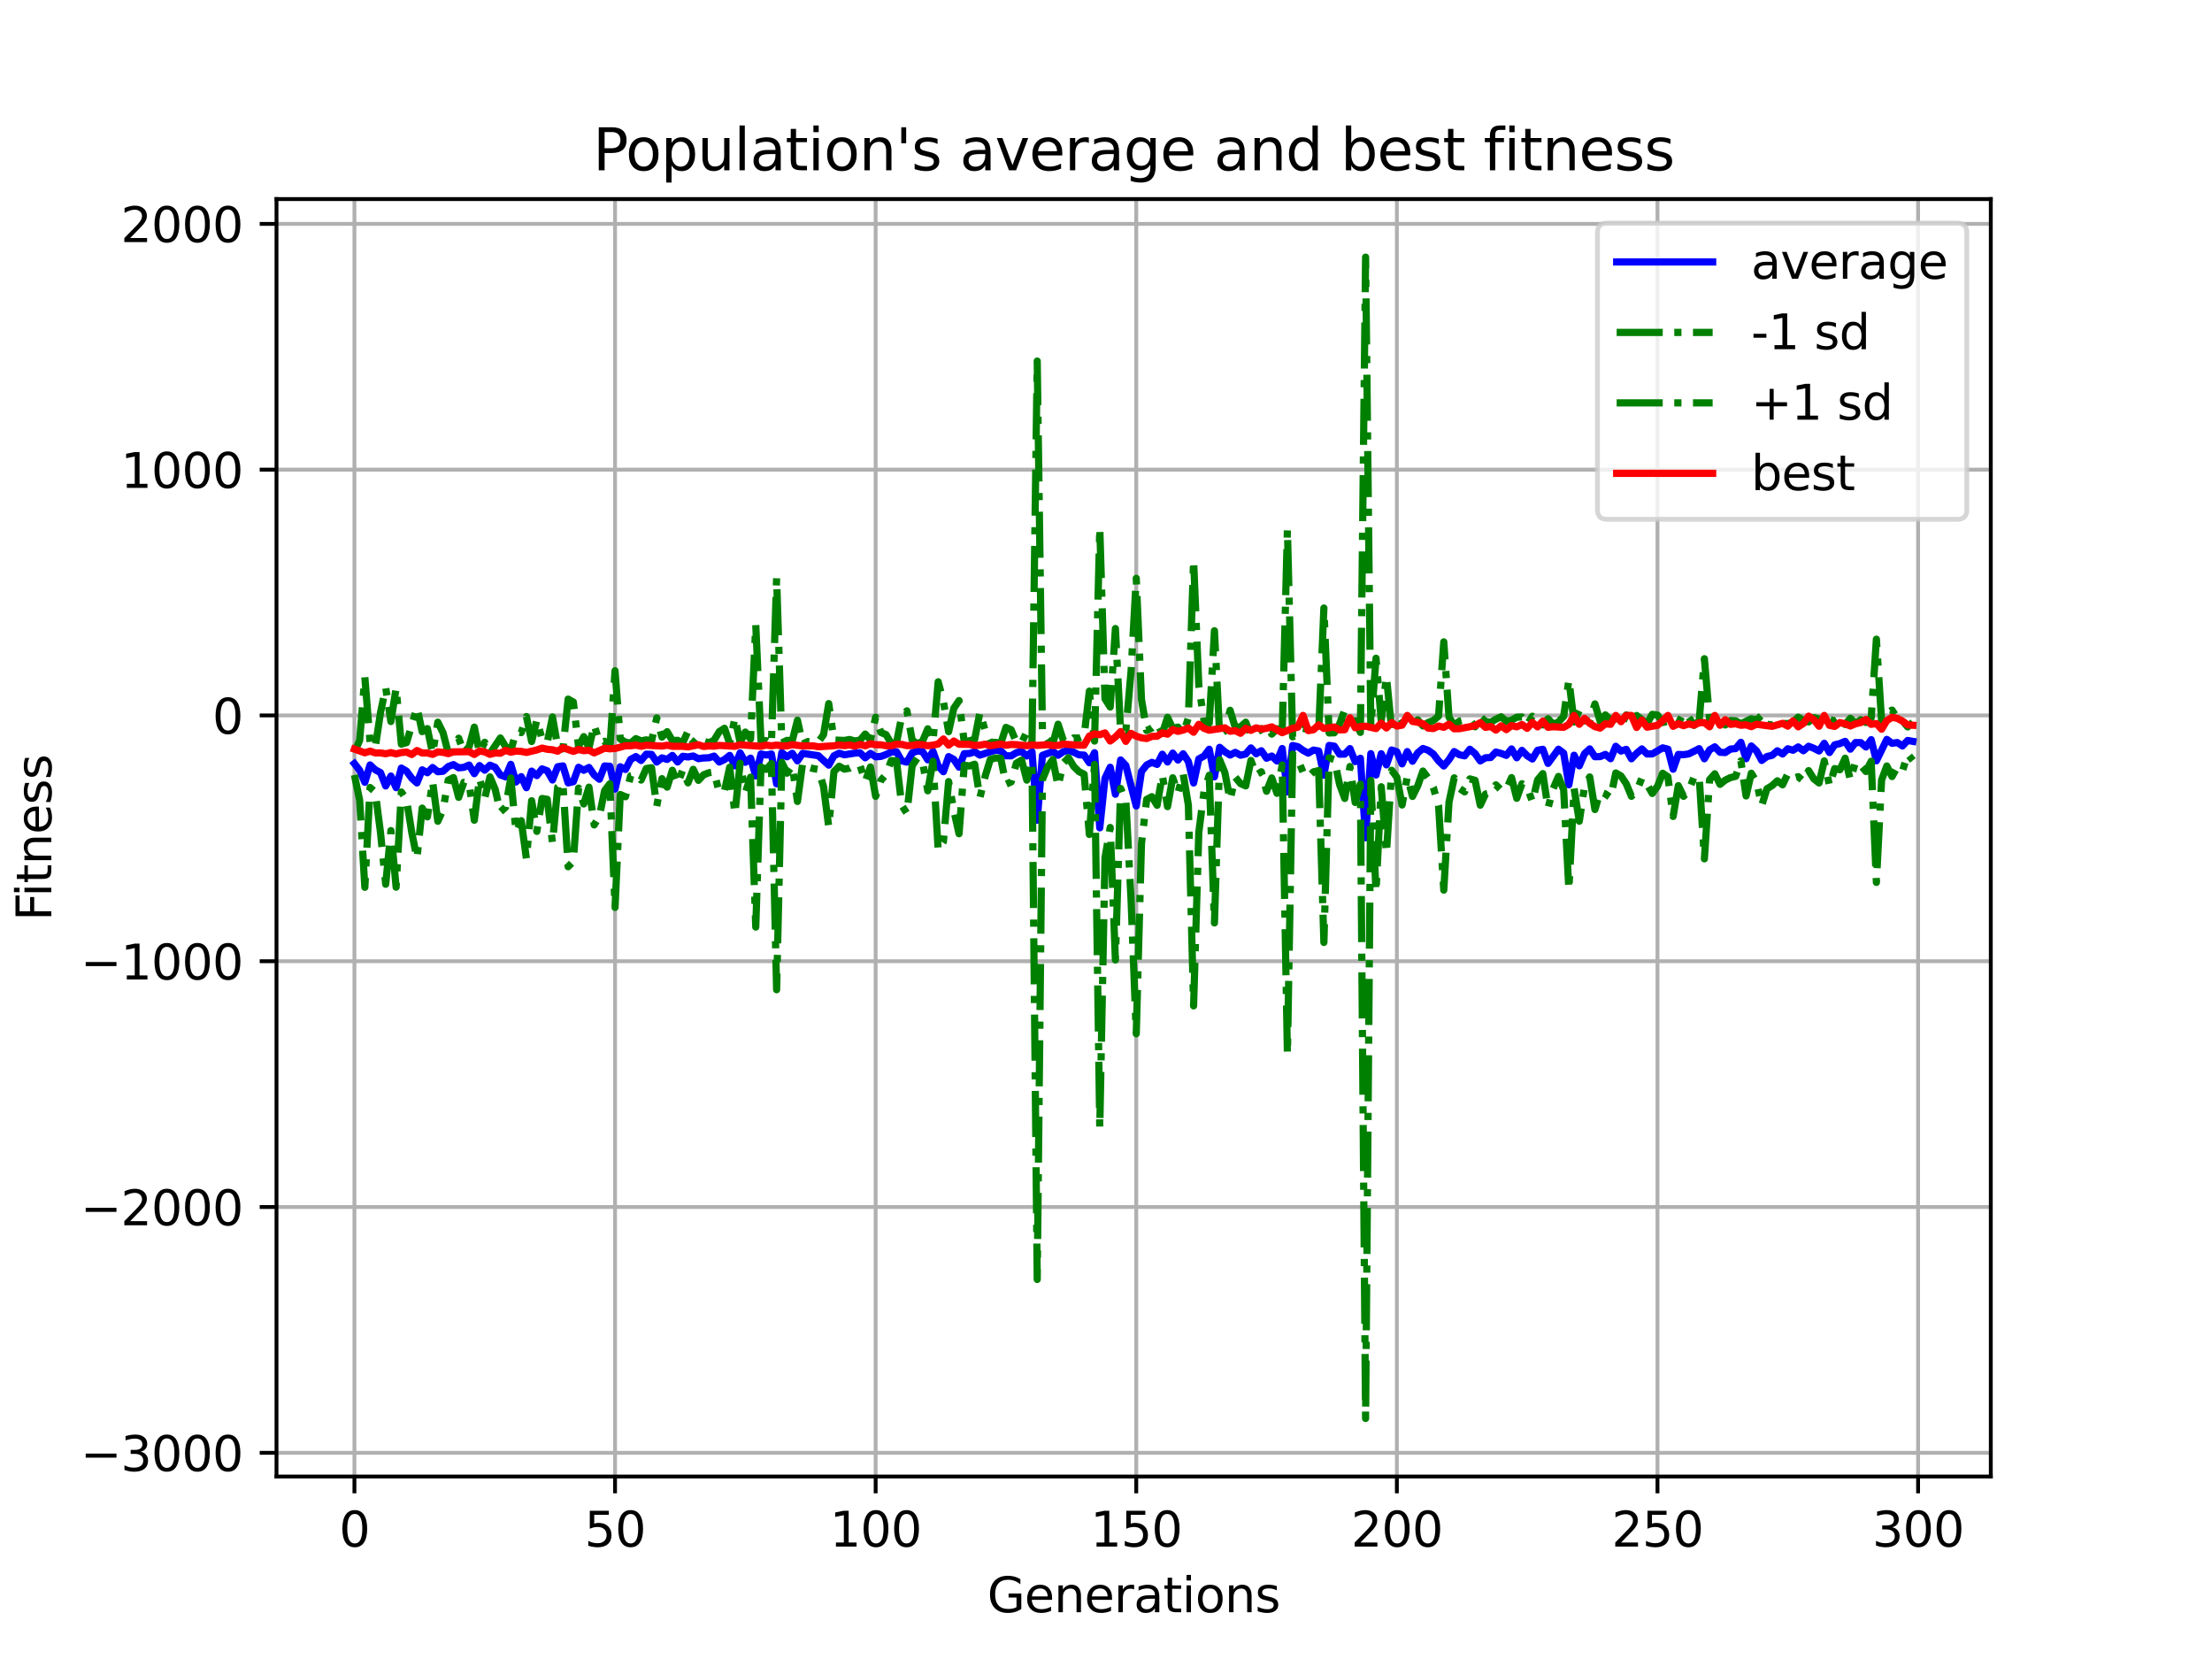 <?xml version="1.0" encoding="utf-8" standalone="no"?>
<!DOCTYPE svg PUBLIC "-//W3C//DTD SVG 1.1//EN"
  "http://www.w3.org/Graphics/SVG/1.1/DTD/svg11.dtd">
<svg xmlns:xlink="http://www.w3.org/1999/xlink" width="460.8pt" height="345.6pt" viewBox="0 0 460.8 345.6" xmlns="http://www.w3.org/2000/svg" version="1.1">
 <defs>
  <style type="text/css">*{stroke-linejoin: round; stroke-linecap: butt}</style>
 </defs>
 <g id="figure_1">
  <g id="patch_1">
   <path d="M 0 345.6 
L 460.8 345.6 
L 460.8 0 
L 0 0 
z
" style="fill: #ffffff"/>
  </g>
  <g id="axes_1">
   <g id="patch_2">
    <path d="M 57.6 307.584 
L 414.72 307.584 
L 414.72 41.472 
L 57.6 41.472 
z
" style="fill: #ffffff"/>
   </g>
   <g id="matplotlib.axis_1">
    <g id="xtick_1">
     <g id="line2d_1">
      <path d="M 73.833 307.584 
L 73.833 41.472 
" clip-path="url(#p6cd8c9def3)" style="fill: none; stroke: #b0b0b0; stroke-width: 0.8; stroke-linecap: square"/>
     </g>
     <g id="line2d_2">
      <defs>
       <path id="m7ee5eb9907" d="M 0 0 
L 0 3.5 
" style="stroke: #000000; stroke-width: 0.8"/>
      </defs>
      <g>
       <use xlink:href="#m7ee5eb9907" x="73.833" y="307.584" style="stroke: #000000; stroke-width: 0.8"/>
      </g>
     </g>
     <g id="text_1">
      <!-- 0 -->
      <g transform="translate(70.651 322.182)scale(0.1 -0.1)">
       <defs>
        <path id="DejaVuSans-30" d="M 2034 4250 
Q 1547 4250 1301 3770 
Q 1056 3291 1056 2328 
Q 1056 1369 1301 889 
Q 1547 409 2034 409 
Q 2525 409 2770 889 
Q 3016 1369 3016 2328 
Q 3016 3291 2770 3770 
Q 2525 4250 2034 4250 
z
M 2034 4750 
Q 2819 4750 3233 4129 
Q 3647 3509 3647 2328 
Q 3647 1150 3233 529 
Q 2819 -91 2034 -91 
Q 1250 -91 836 529 
Q 422 1150 422 2328 
Q 422 3509 836 4129 
Q 1250 4750 2034 4750 
z
" transform="scale(0.016)"/>
       </defs>
       <use xlink:href="#DejaVuSans-30"/>
      </g>
     </g>
    </g>
    <g id="xtick_2">
     <g id="line2d_3">
      <path d="M 128.123 307.584 
L 128.123 41.472 
" clip-path="url(#p6cd8c9def3)" style="fill: none; stroke: #b0b0b0; stroke-width: 0.8; stroke-linecap: square"/>
     </g>
     <g id="line2d_4">
      <g>
       <use xlink:href="#m7ee5eb9907" x="128.123" y="307.584" style="stroke: #000000; stroke-width: 0.8"/>
      </g>
     </g>
     <g id="text_2">
      <!-- 50 -->
      <g transform="translate(121.76 322.182)scale(0.1 -0.1)">
       <defs>
        <path id="DejaVuSans-35" d="M 691 4666 
L 3169 4666 
L 3169 4134 
L 1269 4134 
L 1269 2991 
Q 1406 3038 1543 3061 
Q 1681 3084 1819 3084 
Q 2600 3084 3056 2656 
Q 3513 2228 3513 1497 
Q 3513 744 3044 326 
Q 2575 -91 1722 -91 
Q 1428 -91 1123 -41 
Q 819 9 494 109 
L 494 744 
Q 775 591 1075 516 
Q 1375 441 1709 441 
Q 2250 441 2565 725 
Q 2881 1009 2881 1497 
Q 2881 1984 2565 2268 
Q 2250 2553 1709 2553 
Q 1456 2553 1204 2497 
Q 953 2441 691 2322 
L 691 4666 
z
" transform="scale(0.016)"/>
       </defs>
       <use xlink:href="#DejaVuSans-35"/>
       <use xlink:href="#DejaVuSans-30" x="63.623"/>
      </g>
     </g>
    </g>
    <g id="xtick_3">
     <g id="line2d_5">
      <path d="M 182.413 307.584 
L 182.413 41.472 
" clip-path="url(#p6cd8c9def3)" style="fill: none; stroke: #b0b0b0; stroke-width: 0.8; stroke-linecap: square"/>
     </g>
     <g id="line2d_6">
      <g>
       <use xlink:href="#m7ee5eb9907" x="182.413" y="307.584" style="stroke: #000000; stroke-width: 0.8"/>
      </g>
     </g>
     <g id="text_3">
      <!-- 100 -->
      <g transform="translate(172.869 322.182)scale(0.1 -0.1)">
       <defs>
        <path id="DejaVuSans-31" d="M 794 531 
L 1825 531 
L 1825 4091 
L 703 3866 
L 703 4441 
L 1819 4666 
L 2450 4666 
L 2450 531 
L 3481 531 
L 3481 0 
L 794 0 
L 794 531 
z
" transform="scale(0.016)"/>
       </defs>
       <use xlink:href="#DejaVuSans-31"/>
       <use xlink:href="#DejaVuSans-30" x="63.623"/>
       <use xlink:href="#DejaVuSans-30" x="127.246"/>
      </g>
     </g>
    </g>
    <g id="xtick_4">
     <g id="line2d_7">
      <path d="M 236.703 307.584 
L 236.703 41.472 
" clip-path="url(#p6cd8c9def3)" style="fill: none; stroke: #b0b0b0; stroke-width: 0.8; stroke-linecap: square"/>
     </g>
     <g id="line2d_8">
      <g>
       <use xlink:href="#m7ee5eb9907" x="236.703" y="307.584" style="stroke: #000000; stroke-width: 0.8"/>
      </g>
     </g>
     <g id="text_4">
      <!-- 150 -->
      <g transform="translate(227.159 322.182)scale(0.1 -0.1)">
       <use xlink:href="#DejaVuSans-31"/>
       <use xlink:href="#DejaVuSans-35" x="63.623"/>
       <use xlink:href="#DejaVuSans-30" x="127.246"/>
      </g>
     </g>
    </g>
    <g id="xtick_5">
     <g id="line2d_9">
      <path d="M 290.993 307.584 
L 290.993 41.472 
" clip-path="url(#p6cd8c9def3)" style="fill: none; stroke: #b0b0b0; stroke-width: 0.8; stroke-linecap: square"/>
     </g>
     <g id="line2d_10">
      <g>
       <use xlink:href="#m7ee5eb9907" x="290.993" y="307.584" style="stroke: #000000; stroke-width: 0.8"/>
      </g>
     </g>
     <g id="text_5">
      <!-- 200 -->
      <g transform="translate(281.449 322.182)scale(0.1 -0.1)">
       <defs>
        <path id="DejaVuSans-32" d="M 1228 531 
L 3431 531 
L 3431 0 
L 469 0 
L 469 531 
Q 828 903 1448 1529 
Q 2069 2156 2228 2338 
Q 2531 2678 2651 2914 
Q 2772 3150 2772 3378 
Q 2772 3750 2511 3984 
Q 2250 4219 1831 4219 
Q 1534 4219 1204 4116 
Q 875 4013 500 3803 
L 500 4441 
Q 881 4594 1212 4672 
Q 1544 4750 1819 4750 
Q 2544 4750 2975 4387 
Q 3406 4025 3406 3419 
Q 3406 3131 3298 2873 
Q 3191 2616 2906 2266 
Q 2828 2175 2409 1742 
Q 1991 1309 1228 531 
z
" transform="scale(0.016)"/>
       </defs>
       <use xlink:href="#DejaVuSans-32"/>
       <use xlink:href="#DejaVuSans-30" x="63.623"/>
       <use xlink:href="#DejaVuSans-30" x="127.246"/>
      </g>
     </g>
    </g>
    <g id="xtick_6">
     <g id="line2d_11">
      <path d="M 345.283 307.584 
L 345.283 41.472 
" clip-path="url(#p6cd8c9def3)" style="fill: none; stroke: #b0b0b0; stroke-width: 0.8; stroke-linecap: square"/>
     </g>
     <g id="line2d_12">
      <g>
       <use xlink:href="#m7ee5eb9907" x="345.283" y="307.584" style="stroke: #000000; stroke-width: 0.8"/>
      </g>
     </g>
     <g id="text_6">
      <!-- 250 -->
      <g transform="translate(335.739 322.182)scale(0.1 -0.1)">
       <use xlink:href="#DejaVuSans-32"/>
       <use xlink:href="#DejaVuSans-35" x="63.623"/>
       <use xlink:href="#DejaVuSans-30" x="127.246"/>
      </g>
     </g>
    </g>
    <g id="xtick_7">
     <g id="line2d_13">
      <path d="M 399.573 307.584 
L 399.573 41.472 
" clip-path="url(#p6cd8c9def3)" style="fill: none; stroke: #b0b0b0; stroke-width: 0.8; stroke-linecap: square"/>
     </g>
     <g id="line2d_14">
      <g>
       <use xlink:href="#m7ee5eb9907" x="399.573" y="307.584" style="stroke: #000000; stroke-width: 0.8"/>
      </g>
     </g>
     <g id="text_7">
      <!-- 300 -->
      <g transform="translate(390.029 322.182)scale(0.1 -0.1)">
       <defs>
        <path id="DejaVuSans-33" d="M 2597 2516 
Q 3050 2419 3304 2112 
Q 3559 1806 3559 1356 
Q 3559 666 3084 287 
Q 2609 -91 1734 -91 
Q 1441 -91 1130 -33 
Q 819 25 488 141 
L 488 750 
Q 750 597 1062 519 
Q 1375 441 1716 441 
Q 2309 441 2620 675 
Q 2931 909 2931 1356 
Q 2931 1769 2642 2001 
Q 2353 2234 1838 2234 
L 1294 2234 
L 1294 2753 
L 1863 2753 
Q 2328 2753 2575 2939 
Q 2822 3125 2822 3475 
Q 2822 3834 2567 4026 
Q 2313 4219 1838 4219 
Q 1578 4219 1281 4162 
Q 984 4106 628 3988 
L 628 4550 
Q 988 4650 1302 4700 
Q 1616 4750 1894 4750 
Q 2613 4750 3031 4423 
Q 3450 4097 3450 3541 
Q 3450 3153 3228 2886 
Q 3006 2619 2597 2516 
z
" transform="scale(0.016)"/>
       </defs>
       <use xlink:href="#DejaVuSans-33"/>
       <use xlink:href="#DejaVuSans-30" x="63.623"/>
       <use xlink:href="#DejaVuSans-30" x="127.246"/>
      </g>
     </g>
    </g>
    <g id="text_8">
     <!-- Generations -->
     <g transform="translate(205.662 335.861)scale(0.1 -0.1)">
      <defs>
       <path id="DejaVuSans-47" d="M 3809 666 
L 3809 1919 
L 2778 1919 
L 2778 2438 
L 4434 2438 
L 4434 434 
Q 4069 175 3628 42 
Q 3188 -91 2688 -91 
Q 1594 -91 976 548 
Q 359 1188 359 2328 
Q 359 3472 976 4111 
Q 1594 4750 2688 4750 
Q 3144 4750 3555 4637 
Q 3966 4525 4313 4306 
L 4313 3634 
Q 3963 3931 3569 4081 
Q 3175 4231 2741 4231 
Q 1884 4231 1454 3753 
Q 1025 3275 1025 2328 
Q 1025 1384 1454 906 
Q 1884 428 2741 428 
Q 3075 428 3337 486 
Q 3600 544 3809 666 
z
" transform="scale(0.016)"/>
       <path id="DejaVuSans-65" d="M 3597 1894 
L 3597 1613 
L 953 1613 
Q 991 1019 1311 708 
Q 1631 397 2203 397 
Q 2534 397 2845 478 
Q 3156 559 3463 722 
L 3463 178 
Q 3153 47 2828 -22 
Q 2503 -91 2169 -91 
Q 1331 -91 842 396 
Q 353 884 353 1716 
Q 353 2575 817 3079 
Q 1281 3584 2069 3584 
Q 2775 3584 3186 3129 
Q 3597 2675 3597 1894 
z
M 3022 2063 
Q 3016 2534 2758 2815 
Q 2500 3097 2075 3097 
Q 1594 3097 1305 2825 
Q 1016 2553 972 2059 
L 3022 2063 
z
" transform="scale(0.016)"/>
       <path id="DejaVuSans-6e" d="M 3513 2113 
L 3513 0 
L 2938 0 
L 2938 2094 
Q 2938 2591 2744 2837 
Q 2550 3084 2163 3084 
Q 1697 3084 1428 2787 
Q 1159 2491 1159 1978 
L 1159 0 
L 581 0 
L 581 3500 
L 1159 3500 
L 1159 2956 
Q 1366 3272 1645 3428 
Q 1925 3584 2291 3584 
Q 2894 3584 3203 3211 
Q 3513 2838 3513 2113 
z
" transform="scale(0.016)"/>
       <path id="DejaVuSans-72" d="M 2631 2963 
Q 2534 3019 2420 3045 
Q 2306 3072 2169 3072 
Q 1681 3072 1420 2755 
Q 1159 2438 1159 1844 
L 1159 0 
L 581 0 
L 581 3500 
L 1159 3500 
L 1159 2956 
Q 1341 3275 1631 3429 
Q 1922 3584 2338 3584 
Q 2397 3584 2469 3576 
Q 2541 3569 2628 3553 
L 2631 2963 
z
" transform="scale(0.016)"/>
       <path id="DejaVuSans-61" d="M 2194 1759 
Q 1497 1759 1228 1600 
Q 959 1441 959 1056 
Q 959 750 1161 570 
Q 1363 391 1709 391 
Q 2188 391 2477 730 
Q 2766 1069 2766 1631 
L 2766 1759 
L 2194 1759 
z
M 3341 1997 
L 3341 0 
L 2766 0 
L 2766 531 
Q 2569 213 2275 61 
Q 1981 -91 1556 -91 
Q 1019 -91 701 211 
Q 384 513 384 1019 
Q 384 1609 779 1909 
Q 1175 2209 1959 2209 
L 2766 2209 
L 2766 2266 
Q 2766 2663 2505 2880 
Q 2244 3097 1772 3097 
Q 1472 3097 1187 3025 
Q 903 2953 641 2809 
L 641 3341 
Q 956 3463 1253 3523 
Q 1550 3584 1831 3584 
Q 2591 3584 2966 3190 
Q 3341 2797 3341 1997 
z
" transform="scale(0.016)"/>
       <path id="DejaVuSans-74" d="M 1172 4494 
L 1172 3500 
L 2356 3500 
L 2356 3053 
L 1172 3053 
L 1172 1153 
Q 1172 725 1289 603 
Q 1406 481 1766 481 
L 2356 481 
L 2356 0 
L 1766 0 
Q 1100 0 847 248 
Q 594 497 594 1153 
L 594 3053 
L 172 3053 
L 172 3500 
L 594 3500 
L 594 4494 
L 1172 4494 
z
" transform="scale(0.016)"/>
       <path id="DejaVuSans-69" d="M 603 3500 
L 1178 3500 
L 1178 0 
L 603 0 
L 603 3500 
z
M 603 4863 
L 1178 4863 
L 1178 4134 
L 603 4134 
L 603 4863 
z
" transform="scale(0.016)"/>
       <path id="DejaVuSans-6f" d="M 1959 3097 
Q 1497 3097 1228 2736 
Q 959 2375 959 1747 
Q 959 1119 1226 758 
Q 1494 397 1959 397 
Q 2419 397 2687 759 
Q 2956 1122 2956 1747 
Q 2956 2369 2687 2733 
Q 2419 3097 1959 3097 
z
M 1959 3584 
Q 2709 3584 3137 3096 
Q 3566 2609 3566 1747 
Q 3566 888 3137 398 
Q 2709 -91 1959 -91 
Q 1206 -91 779 398 
Q 353 888 353 1747 
Q 353 2609 779 3096 
Q 1206 3584 1959 3584 
z
" transform="scale(0.016)"/>
       <path id="DejaVuSans-73" d="M 2834 3397 
L 2834 2853 
Q 2591 2978 2328 3040 
Q 2066 3103 1784 3103 
Q 1356 3103 1142 2972 
Q 928 2841 928 2578 
Q 928 2378 1081 2264 
Q 1234 2150 1697 2047 
L 1894 2003 
Q 2506 1872 2764 1633 
Q 3022 1394 3022 966 
Q 3022 478 2636 193 
Q 2250 -91 1575 -91 
Q 1294 -91 989 -36 
Q 684 19 347 128 
L 347 722 
Q 666 556 975 473 
Q 1284 391 1588 391 
Q 1994 391 2212 530 
Q 2431 669 2431 922 
Q 2431 1156 2273 1281 
Q 2116 1406 1581 1522 
L 1381 1569 
Q 847 1681 609 1914 
Q 372 2147 372 2553 
Q 372 3047 722 3315 
Q 1072 3584 1716 3584 
Q 2034 3584 2315 3537 
Q 2597 3491 2834 3397 
z
" transform="scale(0.016)"/>
      </defs>
      <use xlink:href="#DejaVuSans-47"/>
      <use xlink:href="#DejaVuSans-65" x="77.49"/>
      <use xlink:href="#DejaVuSans-6e" x="139.014"/>
      <use xlink:href="#DejaVuSans-65" x="202.393"/>
      <use xlink:href="#DejaVuSans-72" x="263.916"/>
      <use xlink:href="#DejaVuSans-61" x="305.029"/>
      <use xlink:href="#DejaVuSans-74" x="366.309"/>
      <use xlink:href="#DejaVuSans-69" x="405.518"/>
      <use xlink:href="#DejaVuSans-6f" x="433.301"/>
      <use xlink:href="#DejaVuSans-6e" x="494.482"/>
      <use xlink:href="#DejaVuSans-73" x="557.861"/>
     </g>
    </g>
   </g>
   <g id="matplotlib.axis_2">
    <g id="ytick_1">
     <g id="line2d_15">
      <path d="M 57.6 302.643 
L 414.72 302.643 
" clip-path="url(#p6cd8c9def3)" style="fill: none; stroke: #b0b0b0; stroke-width: 0.8; stroke-linecap: square"/>
     </g>
     <g id="line2d_16">
      <defs>
       <path id="m7f94a8fc06" d="M 0 0 
L -3.5 0 
" style="stroke: #000000; stroke-width: 0.8"/>
      </defs>
      <g>
       <use xlink:href="#m7f94a8fc06" x="57.6" y="302.643" style="stroke: #000000; stroke-width: 0.8"/>
      </g>
     </g>
     <g id="text_9">
      <!-- −3000 -->
      <g transform="translate(16.77 306.443)scale(0.1 -0.1)">
       <defs>
        <path id="DejaVuSans-2212" d="M 678 2272 
L 4684 2272 
L 4684 1741 
L 678 1741 
L 678 2272 
z
" transform="scale(0.016)"/>
       </defs>
       <use xlink:href="#DejaVuSans-2212"/>
       <use xlink:href="#DejaVuSans-33" x="83.789"/>
       <use xlink:href="#DejaVuSans-30" x="147.412"/>
       <use xlink:href="#DejaVuSans-30" x="211.035"/>
       <use xlink:href="#DejaVuSans-30" x="274.658"/>
      </g>
     </g>
    </g>
    <g id="ytick_2">
     <g id="line2d_17">
      <path d="M 57.6 251.442 
L 414.72 251.442 
" clip-path="url(#p6cd8c9def3)" style="fill: none; stroke: #b0b0b0; stroke-width: 0.8; stroke-linecap: square"/>
     </g>
     <g id="line2d_18">
      <g>
       <use xlink:href="#m7f94a8fc06" x="57.6" y="251.442" style="stroke: #000000; stroke-width: 0.8"/>
      </g>
     </g>
     <g id="text_10">
      <!-- −2000 -->
      <g transform="translate(16.77 255.241)scale(0.1 -0.1)">
       <use xlink:href="#DejaVuSans-2212"/>
       <use xlink:href="#DejaVuSans-32" x="83.789"/>
       <use xlink:href="#DejaVuSans-30" x="147.412"/>
       <use xlink:href="#DejaVuSans-30" x="211.035"/>
       <use xlink:href="#DejaVuSans-30" x="274.658"/>
      </g>
     </g>
    </g>
    <g id="ytick_3">
     <g id="line2d_19">
      <path d="M 57.6 200.241 
L 414.72 200.241 
" clip-path="url(#p6cd8c9def3)" style="fill: none; stroke: #b0b0b0; stroke-width: 0.8; stroke-linecap: square"/>
     </g>
     <g id="line2d_20">
      <g>
       <use xlink:href="#m7f94a8fc06" x="57.6" y="200.241" style="stroke: #000000; stroke-width: 0.8"/>
      </g>
     </g>
     <g id="text_11">
      <!-- −1000 -->
      <g transform="translate(16.77 204.04)scale(0.1 -0.1)">
       <use xlink:href="#DejaVuSans-2212"/>
       <use xlink:href="#DejaVuSans-31" x="83.789"/>
       <use xlink:href="#DejaVuSans-30" x="147.412"/>
       <use xlink:href="#DejaVuSans-30" x="211.035"/>
       <use xlink:href="#DejaVuSans-30" x="274.658"/>
      </g>
     </g>
    </g>
    <g id="ytick_4">
     <g id="line2d_21">
      <path d="M 57.6 149.04 
L 414.72 149.04 
" clip-path="url(#p6cd8c9def3)" style="fill: none; stroke: #b0b0b0; stroke-width: 0.8; stroke-linecap: square"/>
     </g>
     <g id="line2d_22">
      <g>
       <use xlink:href="#m7f94a8fc06" x="57.6" y="149.04" style="stroke: #000000; stroke-width: 0.8"/>
      </g>
     </g>
     <g id="text_12">
      <!-- 0 -->
      <g transform="translate(44.237 152.839)scale(0.1 -0.1)">
       <use xlink:href="#DejaVuSans-30"/>
      </g>
     </g>
    </g>
    <g id="ytick_5">
     <g id="line2d_23">
      <path d="M 57.6 97.838 
L 414.72 97.838 
" clip-path="url(#p6cd8c9def3)" style="fill: none; stroke: #b0b0b0; stroke-width: 0.8; stroke-linecap: square"/>
     </g>
     <g id="line2d_24">
      <g>
       <use xlink:href="#m7f94a8fc06" x="57.6" y="97.838" style="stroke: #000000; stroke-width: 0.8"/>
      </g>
     </g>
     <g id="text_13">
      <!-- 1000 -->
      <g transform="translate(25.15 101.637)scale(0.1 -0.1)">
       <use xlink:href="#DejaVuSans-31"/>
       <use xlink:href="#DejaVuSans-30" x="63.623"/>
       <use xlink:href="#DejaVuSans-30" x="127.246"/>
       <use xlink:href="#DejaVuSans-30" x="190.869"/>
      </g>
     </g>
    </g>
    <g id="ytick_6">
     <g id="line2d_25">
      <path d="M 57.6 46.637 
L 414.72 46.637 
" clip-path="url(#p6cd8c9def3)" style="fill: none; stroke: #b0b0b0; stroke-width: 0.8; stroke-linecap: square"/>
     </g>
     <g id="line2d_26">
      <g>
       <use xlink:href="#m7f94a8fc06" x="57.6" y="46.637" style="stroke: #000000; stroke-width: 0.8"/>
      </g>
     </g>
     <g id="text_14">
      <!-- 2000 -->
      <g transform="translate(25.15 50.436)scale(0.1 -0.1)">
       <use xlink:href="#DejaVuSans-32"/>
       <use xlink:href="#DejaVuSans-30" x="63.623"/>
       <use xlink:href="#DejaVuSans-30" x="127.246"/>
       <use xlink:href="#DejaVuSans-30" x="190.869"/>
      </g>
     </g>
    </g>
    <g id="text_15">
     <!-- Fitness -->
     <g transform="translate(10.691 191.845)rotate(-90)scale(0.1 -0.1)">
      <defs>
       <path id="DejaVuSans-46" d="M 628 4666 
L 3309 4666 
L 3309 4134 
L 1259 4134 
L 1259 2759 
L 3109 2759 
L 3109 2228 
L 1259 2228 
L 1259 0 
L 628 0 
L 628 4666 
z
" transform="scale(0.016)"/>
      </defs>
      <use xlink:href="#DejaVuSans-46"/>
      <use xlink:href="#DejaVuSans-69" x="50.27"/>
      <use xlink:href="#DejaVuSans-74" x="78.053"/>
      <use xlink:href="#DejaVuSans-6e" x="117.262"/>
      <use xlink:href="#DejaVuSans-65" x="180.641"/>
      <use xlink:href="#DejaVuSans-73" x="242.164"/>
      <use xlink:href="#DejaVuSans-73" x="294.264"/>
     </g>
    </g>
   </g>
   <g id="line2d_27">
    <path d="M 73.833 159.071 
L 74.919 160.466 
L 76.004 162.961 
L 77.09 159.348 
L 78.176 160.361 
L 79.262 160.948 
L 80.348 163.729 
L 81.433 161.664 
L 82.519 164.079 
L 83.605 160.006 
L 84.691 160.643 
L 85.777 162.133 
L 86.862 163.098 
L 87.948 160.377 
L 89.034 160.975 
L 90.12 159.886 
L 91.206 160.765 
L 92.291 160.669 
L 93.377 159.682 
L 94.463 159.281 
L 95.549 159.942 
L 96.635 159.851 
L 97.72 159.372 
L 98.806 161.17 
L 99.892 159.481 
L 100.978 160.442 
L 102.064 159.399 
L 103.149 159.847 
L 104.235 161.44 
L 105.321 161.835 
L 106.407 159.229 
L 107.493 162.902 
L 108.578 161.791 
L 109.664 164.09 
L 110.75 160.64 
L 111.836 161.574 
L 112.922 160.172 
L 114.007 160.58 
L 115.093 162.483 
L 116.179 159.731 
L 117.265 159.547 
L 118.351 163.092 
L 119.436 162.842 
L 120.522 159.835 
L 121.608 160.463 
L 122.694 159.877 
L 123.78 161.433 
L 124.865 162.329 
L 125.951 159.563 
L 127.037 159.624 
L 128.123 164.381 
L 129.209 159.729 
L 130.294 160.292 
L 131.38 158.204 
L 132.466 157.605 
L 133.552 158.421 
L 134.638 157.11 
L 135.723 157.154 
L 136.809 158.747 
L 137.895 157.88 
L 138.981 158.2 
L 140.067 157.372 
L 141.152 158.736 
L 142.238 157.548 
L 143.324 157.685 
L 144.41 157.486 
L 145.496 158.049 
L 146.581 157.891 
L 147.667 157.861 
L 148.753 157.509 
L 149.839 158.742 
L 150.925 158.233 
L 152.01 157.363 
L 153.096 159.533 
L 154.182 156.837 
L 155.268 158.797 
L 156.354 157.93 
L 157.439 161.638 
L 158.525 157.073 
L 159.611 157.284 
L 160.697 157.069 
L 161.783 163.292 
L 162.868 156.783 
L 163.954 157.651 
L 165.04 156.924 
L 166.126 158.495 
L 167.212 156.943 
L 170.469 157.419 
L 172.641 159.396 
L 173.726 157.442 
L 174.812 156.909 
L 175.898 157.236 
L 178.07 156.895 
L 179.155 156.814 
L 180.241 157.865 
L 181.327 156.947 
L 182.413 157.653 
L 183.499 157.581 
L 184.584 157.183 
L 185.67 156.659 
L 186.756 156.612 
L 187.842 158.499 
L 188.928 158.765 
L 190.013 156.841 
L 191.099 156.445 
L 192.185 156.567 
L 193.271 158.282 
L 194.357 156.525 
L 195.442 159.558 
L 196.528 160.759 
L 197.614 157.617 
L 198.7 158.205 
L 199.786 159.813 
L 200.871 157.006 
L 201.957 156.96 
L 203.043 156.61 
L 204.129 157.303 
L 207.386 156.264 
L 208.472 156.424 
L 209.558 157.445 
L 210.644 157.455 
L 211.729 156.798 
L 212.815 156.544 
L 213.901 157.486 
L 214.987 156.596 
L 216.073 170.872 
L 217.158 157.351 
L 219.33 156.559 
L 220.416 157.331 
L 221.502 156.589 
L 222.587 156.349 
L 223.673 156.697 
L 224.759 157.245 
L 225.845 157.299 
L 226.931 158.902 
L 228.016 156.808 
L 229.102 172.452 
L 230.188 162.136 
L 231.274 159.834 
L 232.36 165.455 
L 233.445 158.309 
L 234.531 159.464 
L 236.703 167.912 
L 237.789 160.716 
L 238.875 159.352 
L 239.96 158.81 
L 241.046 159.24 
L 242.132 157.117 
L 243.218 158.734 
L 244.304 156.887 
L 245.389 158.33 
L 246.475 157.025 
L 247.561 158.642 
L 248.647 163.112 
L 249.733 158.1 
L 250.818 157.505 
L 251.904 156.084 
L 252.99 161.829 
L 254.076 155.681 
L 255.162 156.607 
L 256.247 157.295 
L 257.333 156.731 
L 258.419 157.324 
L 259.505 157.078 
L 260.591 155.806 
L 261.676 157.024 
L 262.762 156.394 
L 263.848 157.948 
L 264.934 157.495 
L 266.02 158.534 
L 267.105 155.929 
L 268.191 164.974 
L 269.277 155.301 
L 270.363 155.541 
L 271.449 156.31 
L 272.534 156.899 
L 273.62 156.25 
L 274.706 156.446 
L 275.792 161.493 
L 276.878 155.283 
L 277.963 155.445 
L 279.049 157.112 
L 280.135 157.097 
L 281.221 155.946 
L 282.307 158.652 
L 283.392 157.963 
L 284.478 174.528 
L 285.564 157 
L 286.65 161.453 
L 287.736 157.018 
L 288.821 159.339 
L 289.907 156.234 
L 290.993 156.609 
L 292.079 159.125 
L 293.165 156.573 
L 294.25 158.576 
L 295.336 156.835 
L 296.422 155.92 
L 297.508 156.298 
L 298.594 157.08 
L 299.679 158.505 
L 300.765 159.57 
L 301.851 158.253 
L 302.937 156.566 
L 304.023 157.229 
L 305.108 157.455 
L 306.194 156.084 
L 307.28 156.977 
L 308.366 158.514 
L 309.452 157.852 
L 310.537 157.804 
L 311.623 156.66 
L 312.709 156.947 
L 313.795 157.361 
L 314.881 156.013 
L 315.966 157.854 
L 317.052 156.314 
L 318.138 157.437 
L 319.224 158.115 
L 320.31 156.298 
L 321.395 156.088 
L 322.481 159.032 
L 324.653 156.075 
L 325.739 156.894 
L 326.824 163.495 
L 327.91 157.326 
L 328.996 159.537 
L 330.082 157.012 
L 331.168 156.009 
L 332.253 157.639 
L 333.339 157.615 
L 334.425 157.156 
L 335.511 158.049 
L 336.597 155.468 
L 337.682 156.461 
L 338.768 156.101 
L 339.854 158.068 
L 340.94 156.928 
L 342.026 156.013 
L 343.111 157.068 
L 344.197 157.05 
L 346.369 155.794 
L 347.455 156.065 
L 348.54 160.243 
L 349.626 157.157 
L 350.712 157.215 
L 351.798 157.055 
L 353.969 155.961 
L 355.055 158.067 
L 356.141 156.205 
L 357.227 155.579 
L 358.313 156.712 
L 359.398 156.772 
L 360.484 156.045 
L 361.57 155.942 
L 362.656 154.639 
L 363.742 158.053 
L 364.827 155.402 
L 365.913 156.414 
L 366.999 158.415 
L 368.085 157.597 
L 369.171 157.346 
L 370.256 156.401 
L 371.342 157.075 
L 372.428 155.98 
L 373.514 156.288 
L 374.6 155.597 
L 375.685 156.392 
L 376.771 155.463 
L 377.857 155.882 
L 378.943 156.444 
L 380.029 154.841 
L 381.114 156.765 
L 382.2 155.163 
L 383.286 154.899 
L 384.372 154.435 
L 385.458 156.067 
L 386.543 154.686 
L 387.629 154.695 
L 388.715 155.612 
L 389.801 154.088 
L 390.887 158.487 
L 393.058 154.033 
L 394.144 154.848 
L 395.23 154.681 
L 396.316 155.396 
L 397.401 154.251 
L 398.487 154.438 
L 398.487 154.438 
" clip-path="url(#p6cd8c9def3)" style="fill: none; stroke: #0000ff; stroke-width: 1.5; stroke-linecap: square"/>
   </g>
   <g id="line2d_28">
    <path d="M 73.833 161.442 
L 74.919 166.691 
L 76.004 184.841 
L 77.09 164.058 
L 78.176 165.026 
L 79.262 173.426 
L 80.348 184.208 
L 81.433 173.024 
L 82.519 184.816 
L 83.605 164.988 
L 84.691 166.581 
L 85.777 173.417 
L 86.862 178.817 
L 87.948 168.343 
L 89.034 170.168 
L 90.12 162.81 
L 91.206 171.089 
L 92.291 168.699 
L 93.377 162.513 
L 94.463 161.983 
L 95.549 166.106 
L 96.635 162.966 
L 97.72 163.173 
L 98.806 170.87 
L 99.892 162.123 
L 100.978 166.255 
L 102.064 161.836 
L 103.149 164.405 
L 104.235 169.146 
L 105.321 168.164 
L 106.407 162.058 
L 107.493 173.315 
L 108.578 170.964 
L 109.664 178.903 
L 110.75 166.807 
L 111.836 173.196 
L 112.922 166.336 
L 114.007 166.515 
L 115.093 175.606 
L 116.179 163.966 
L 117.265 163.097 
L 118.351 180.551 
L 119.436 179.441 
L 120.522 164.179 
L 121.608 167.474 
L 122.694 163.982 
L 123.78 171.848 
L 124.865 170.012 
L 125.951 164.706 
L 127.037 163.281 
L 128.123 189.034 
L 129.209 165.511 
L 130.294 165.976 
L 131.38 161.606 
L 132.466 161.341 
L 133.552 162.505 
L 134.638 160.098 
L 135.723 159.922 
L 136.809 167.931 
L 137.895 162.209 
L 138.981 163.977 
L 140.067 160.459 
L 141.152 163.252 
L 142.238 160.377 
L 143.324 163.082 
L 144.41 160.257 
L 145.496 162.563 
L 146.581 161.398 
L 147.667 160.985 
L 148.753 160.813 
L 149.839 165.078 
L 150.925 164.752 
L 152.01 159.821 
L 153.096 169.536 
L 154.182 158.99 
L 155.268 165.093 
L 156.354 161.906 
L 157.439 193.121 
L 158.525 159.778 
L 159.611 160.279 
L 160.697 159.082 
L 161.783 206.18 
L 162.868 158.806 
L 163.954 161.071 
L 165.04 159.531 
L 166.126 166.959 
L 167.212 158.911 
L 168.297 159.795 
L 169.383 160.102 
L 170.469 160.286 
L 171.555 163.851 
L 172.641 172.224 
L 173.726 160.725 
L 174.812 159.622 
L 175.898 160.224 
L 176.984 160.029 
L 178.07 159.436 
L 179.155 159.429 
L 180.241 162.815 
L 181.327 159.77 
L 182.413 165.891 
L 183.499 162.581 
L 184.584 161.326 
L 185.67 158.431 
L 186.756 158.5 
L 187.842 167.759 
L 188.928 169.447 
L 190.013 159.531 
L 191.099 157.916 
L 192.185 158.729 
L 193.271 164.74 
L 194.357 158.581 
L 195.442 177.092 
L 196.528 175.35 
L 197.614 162.812 
L 198.7 168.873 
L 199.786 173.684 
L 200.871 159.398 
L 201.957 159.574 
L 203.043 159.2 
L 204.129 166.187 
L 205.215 161.741 
L 206.3 158.216 
L 207.386 157.891 
L 208.472 157.963 
L 209.558 163.361 
L 210.644 162.892 
L 211.729 158.984 
L 212.815 158.352 
L 213.901 162.517 
L 214.987 158.619 
L 216.073 266.529 
L 217.158 162.36 
L 218.244 159.766 
L 219.33 158.206 
L 220.416 163.8 
L 221.502 158.972 
L 222.587 157.848 
L 223.673 159.663 
L 224.759 160.735 
L 225.845 161.288 
L 226.931 173.831 
L 228.016 159.239 
L 229.102 234.985 
L 230.188 178.703 
L 231.274 172.379 
L 232.36 199.979 
L 233.445 164.249 
L 234.531 166.67 
L 235.617 187.351 
L 236.703 215.35 
L 237.789 175.763 
L 238.875 166.528 
L 239.96 165.958 
L 241.046 167.754 
L 242.132 161.445 
L 243.218 168.032 
L 244.304 162.032 
L 245.389 165.195 
L 246.475 161.199 
L 247.561 167.745 
L 248.647 209.545 
L 249.733 173.399 
L 250.818 164.868 
L 251.904 161.501 
L 252.99 192.263 
L 254.076 158.287 
L 255.162 160.94 
L 256.247 166.625 
L 257.333 161.909 
L 258.419 163.235 
L 259.505 163.713 
L 260.591 158.407 
L 261.676 161.465 
L 262.762 160.776 
L 263.848 164.836 
L 264.934 162.06 
L 266.02 165.258 
L 267.105 159.356 
L 268.191 219.651 
L 269.277 157.106 
L 270.363 158.157 
L 271.449 160.887 
L 272.534 161.842 
L 273.62 160.785 
L 274.706 160.525 
L 275.792 196.329 
L 276.878 157.876 
L 277.963 158.235 
L 279.049 163.383 
L 280.135 166.337 
L 281.221 159.674 
L 282.307 167.165 
L 283.392 163.353 
L 284.478 295.488 
L 285.564 162.581 
L 286.65 185.789 
L 287.736 163.896 
L 288.821 177.78 
L 289.907 160.465 
L 290.993 161.901 
L 292.079 167.693 
L 293.165 161.795 
L 294.25 165.911 
L 295.336 163.714 
L 296.422 160.622 
L 297.508 162.092 
L 298.594 164.062 
L 299.679 167.832 
L 300.765 185.427 
L 301.851 167.119 
L 302.937 162.037 
L 304.023 164.228 
L 305.108 164.963 
L 306.194 162.257 
L 307.28 162.548 
L 308.366 167.736 
L 309.452 165.422 
L 310.537 165.142 
L 311.623 163.498 
L 312.709 164.57 
L 313.795 164.483 
L 314.881 161.99 
L 315.966 166.303 
L 317.052 163.262 
L 318.138 163.979 
L 319.224 167.02 
L 320.31 162.464 
L 321.395 161.159 
L 322.481 168.343 
L 323.567 164.243 
L 324.653 161.746 
L 325.739 164.548 
L 326.824 185.351 
L 327.91 164.247 
L 328.996 171.078 
L 330.082 163.863 
L 331.168 161.85 
L 332.253 168.64 
L 333.339 164.964 
L 334.425 165.389 
L 335.511 166.142 
L 336.597 161.023 
L 337.682 161.645 
L 338.768 163.26 
L 339.854 165.886 
L 340.94 164.805 
L 342.026 162.095 
L 343.111 163.411 
L 344.197 165.29 
L 345.283 163.809 
L 346.369 161.085 
L 347.455 161.82 
L 348.54 170.082 
L 349.626 163.663 
L 350.712 165.889 
L 351.798 164.688 
L 352.884 161.895 
L 353.969 161.758 
L 355.055 178.912 
L 356.141 162.41 
L 357.227 161.196 
L 358.313 163.394 
L 359.398 162.516 
L 360.484 161.988 
L 361.57 161.728 
L 362.656 158.505 
L 363.742 165.81 
L 364.827 161.075 
L 365.913 162.844 
L 366.999 167.804 
L 368.085 164.314 
L 369.171 163.653 
L 370.256 162.656 
L 371.342 163.487 
L 372.428 161.2 
L 373.514 162.169 
L 374.6 161.796 
L 375.685 162.736 
L 376.771 160.536 
L 377.857 162.26 
L 378.943 163.109 
L 380.029 158.518 
L 381.114 163.666 
L 382.2 160.109 
L 383.286 160.353 
L 384.372 157.949 
L 385.458 162.494 
L 386.543 158.692 
L 387.629 159.459 
L 388.715 160.716 
L 389.801 158.587 
L 390.887 183.823 
L 391.972 162.47 
L 393.058 159.568 
L 394.144 161.769 
L 395.23 159.792 
L 396.316 160.627 
L 397.401 157.073 
L 398.487 158.414 
L 398.487 158.414 
" clip-path="url(#p6cd8c9def3)" style="fill: none; stroke-dasharray: 9.6,2.4,1.5,2.4; stroke-dashoffset: 0; stroke: #008000; stroke-width: 1.5"/>
   </g>
   <g id="line2d_29">
    <path d="M 73.833 156.701 
L 74.919 154.242 
L 76.004 141.08 
L 77.09 154.639 
L 78.176 155.696 
L 79.262 148.47 
L 80.348 143.251 
L 81.433 150.305 
L 82.519 143.341 
L 83.605 155.023 
L 84.691 154.704 
L 86.862 147.379 
L 87.948 152.411 
L 89.034 151.782 
L 90.12 156.962 
L 91.206 150.442 
L 92.291 152.639 
L 93.377 156.852 
L 94.463 156.578 
L 95.549 153.778 
L 96.635 156.736 
L 97.72 155.57 
L 98.806 151.47 
L 99.892 156.838 
L 100.978 154.629 
L 102.064 156.961 
L 104.235 153.734 
L 105.321 155.506 
L 106.407 156.4 
L 107.493 152.49 
L 108.578 152.619 
L 109.664 149.277 
L 110.75 154.473 
L 111.836 149.953 
L 112.922 154.007 
L 114.007 154.646 
L 115.093 149.359 
L 116.179 155.495 
L 117.265 155.997 
L 118.351 145.633 
L 119.436 146.243 
L 120.522 155.491 
L 121.608 153.452 
L 122.694 155.772 
L 123.78 151.017 
L 124.865 154.647 
L 125.951 154.419 
L 127.037 155.967 
L 128.123 139.728 
L 129.209 153.947 
L 130.294 154.608 
L 131.38 154.803 
L 132.466 153.869 
L 133.552 154.336 
L 134.638 154.122 
L 135.723 154.386 
L 136.809 149.563 
L 137.895 153.552 
L 138.981 152.423 
L 140.067 154.285 
L 141.152 154.219 
L 142.238 154.72 
L 143.324 152.288 
L 144.41 154.714 
L 145.496 153.536 
L 146.581 154.385 
L 147.667 154.738 
L 148.753 154.206 
L 149.839 152.406 
L 150.925 151.715 
L 152.01 154.904 
L 153.096 149.53 
L 154.182 154.685 
L 155.268 152.501 
L 156.354 153.955 
L 157.439 130.154 
L 158.525 154.367 
L 159.611 154.29 
L 160.697 155.057 
L 161.783 120.404 
L 162.868 154.76 
L 163.954 154.23 
L 165.04 154.318 
L 166.126 150.032 
L 167.212 154.975 
L 168.297 154.475 
L 169.383 154.595 
L 170.469 154.552 
L 171.555 153.062 
L 172.641 146.567 
L 173.726 154.159 
L 175.898 154.248 
L 176.984 154.05 
L 178.07 154.354 
L 179.155 154.198 
L 180.241 152.915 
L 181.327 154.124 
L 182.413 149.414 
L 183.499 152.582 
L 184.584 153.039 
L 185.67 154.888 
L 186.756 154.725 
L 187.842 149.239 
L 188.928 148.083 
L 190.013 154.151 
L 191.099 154.973 
L 192.185 154.404 
L 193.271 151.824 
L 194.357 154.468 
L 195.442 142.024 
L 196.528 146.168 
L 197.614 152.421 
L 198.7 147.537 
L 199.786 145.941 
L 200.871 154.613 
L 203.043 154.019 
L 204.129 148.419 
L 205.215 152.145 
L 206.3 154.726 
L 207.386 154.637 
L 208.472 154.885 
L 209.558 151.528 
L 210.644 152.018 
L 211.729 154.612 
L 212.815 154.736 
L 213.901 152.455 
L 214.987 154.573 
L 216.073 75.214 
L 217.158 152.342 
L 218.244 154.125 
L 219.33 154.913 
L 220.416 150.863 
L 221.502 154.205 
L 222.587 154.849 
L 223.673 153.731 
L 224.759 153.755 
L 225.845 153.311 
L 226.931 143.973 
L 228.016 154.378 
L 229.102 109.92 
L 230.188 145.57 
L 231.274 147.29 
L 232.36 130.932 
L 233.445 152.369 
L 234.531 152.258 
L 235.617 139.874 
L 236.703 120.474 
L 237.789 145.669 
L 238.875 152.176 
L 239.96 151.663 
L 241.046 150.725 
L 242.132 152.788 
L 243.218 149.436 
L 244.304 151.741 
L 245.389 151.465 
L 246.475 152.851 
L 247.561 149.54 
L 248.647 116.679 
L 249.733 142.8 
L 250.818 150.142 
L 251.904 150.667 
L 252.99 131.396 
L 254.076 153.075 
L 255.162 152.274 
L 256.247 147.965 
L 257.333 151.553 
L 258.419 151.412 
L 259.505 150.443 
L 260.591 153.204 
L 262.762 152.012 
L 263.848 151.059 
L 264.934 152.929 
L 266.02 151.81 
L 267.105 152.502 
L 268.191 110.297 
L 269.277 153.496 
L 270.363 152.926 
L 271.449 151.734 
L 272.534 151.957 
L 273.62 151.715 
L 274.706 152.366 
L 275.792 126.658 
L 276.878 152.689 
L 277.963 152.655 
L 279.049 150.842 
L 280.135 147.858 
L 281.221 152.219 
L 282.307 150.139 
L 283.392 152.573 
L 284.478 53.568 
L 285.564 151.419 
L 286.65 137.117 
L 287.736 150.14 
L 288.821 140.898 
L 289.907 152.003 
L 292.079 150.556 
L 293.165 151.352 
L 294.25 151.241 
L 295.336 149.956 
L 296.422 151.218 
L 297.508 150.505 
L 298.594 150.099 
L 299.679 149.177 
L 300.765 133.712 
L 301.851 149.387 
L 302.937 151.096 
L 304.023 150.23 
L 305.108 149.946 
L 306.194 149.91 
L 307.28 151.406 
L 308.366 149.293 
L 309.452 150.281 
L 310.537 150.467 
L 311.623 149.822 
L 312.709 149.325 
L 313.795 150.239 
L 314.881 150.036 
L 315.966 149.406 
L 317.052 149.366 
L 318.138 150.895 
L 319.224 149.209 
L 321.395 151.017 
L 322.481 149.722 
L 323.567 150.885 
L 324.653 150.404 
L 325.739 149.239 
L 326.824 141.639 
L 327.91 150.405 
L 328.996 147.995 
L 330.082 150.16 
L 331.168 150.168 
L 332.253 146.638 
L 333.339 150.266 
L 334.425 148.923 
L 335.511 149.957 
L 336.597 149.913 
L 337.682 151.277 
L 338.768 148.943 
L 339.854 150.249 
L 340.94 149.05 
L 343.111 150.726 
L 344.197 148.81 
L 345.283 148.956 
L 346.369 150.504 
L 347.455 150.31 
L 348.54 150.405 
L 349.626 150.651 
L 350.712 148.541 
L 351.798 149.423 
L 352.884 151.103 
L 353.969 150.164 
L 355.055 137.222 
L 356.141 150 
L 358.313 150.031 
L 359.398 151.028 
L 360.484 150.102 
L 361.57 150.155 
L 362.656 150.773 
L 364.827 149.73 
L 365.913 149.985 
L 366.999 149.025 
L 368.085 150.881 
L 369.171 151.039 
L 370.256 150.145 
L 371.342 150.664 
L 372.428 150.759 
L 373.514 150.408 
L 374.6 149.398 
L 375.685 150.048 
L 376.771 150.391 
L 377.857 149.503 
L 378.943 149.779 
L 380.029 151.164 
L 381.114 149.864 
L 382.2 150.216 
L 383.286 149.444 
L 384.372 150.921 
L 385.458 149.639 
L 386.543 150.679 
L 387.629 149.932 
L 388.715 150.507 
L 389.801 149.588 
L 390.887 133.152 
L 391.972 150.23 
L 393.058 148.498 
L 394.144 147.927 
L 395.23 149.571 
L 396.316 150.166 
L 397.401 151.429 
L 398.487 150.462 
L 398.487 150.462 
" clip-path="url(#p6cd8c9def3)" style="fill: none; stroke-dasharray: 9.6,2.4,1.5,2.4; stroke-dashoffset: 0; stroke: #008000; stroke-width: 1.5"/>
   </g>
   <g id="line2d_30">
    <path d="M 73.833 156.052 
L 76.004 156.819 
L 77.09 156.471 
L 78.176 156.85 
L 79.262 156.849 
L 80.348 157.018 
L 81.433 156.784 
L 82.519 157.047 
L 83.605 156.775 
L 84.691 156.668 
L 85.777 157.18 
L 86.862 156.344 
L 87.948 156.864 
L 89.034 156.849 
L 90.12 157.155 
L 91.206 156.638 
L 92.291 156.725 
L 93.377 157 
L 94.463 156.627 
L 97.72 156.588 
L 98.806 157.166 
L 99.892 156.449 
L 100.978 156.634 
L 102.064 157.145 
L 103.149 156.861 
L 104.235 156.914 
L 105.321 156.318 
L 106.407 156.698 
L 107.493 156.46 
L 108.578 156.533 
L 109.664 156.75 
L 111.836 156.229 
L 112.922 155.841 
L 114.007 156.088 
L 115.093 156.192 
L 116.179 156.487 
L 117.265 155.749 
L 119.436 156.525 
L 120.522 156.133 
L 121.608 156.383 
L 122.694 156.282 
L 123.78 156.844 
L 125.951 155.87 
L 127.037 155.98 
L 128.123 155.929 
L 130.294 155.36 
L 131.38 155.354 
L 132.466 155.226 
L 133.552 155.466 
L 134.638 155.246 
L 137.895 155.422 
L 138.981 155.241 
L 140.067 155.469 
L 142.238 155.47 
L 143.324 155.593 
L 145.496 155.15 
L 146.581 155.505 
L 147.667 155.392 
L 148.753 155.444 
L 149.839 155.28 
L 153.096 155.473 
L 154.182 155.156 
L 158.525 155.466 
L 159.611 155.214 
L 160.697 155.364 
L 161.783 155.212 
L 162.868 155.417 
L 163.954 155.389 
L 165.04 155.142 
L 167.212 155.393 
L 169.383 155.37 
L 170.469 155.569 
L 173.726 155.355 
L 174.812 155.196 
L 175.898 155.333 
L 176.984 155.19 
L 178.07 155.437 
L 179.155 155.092 
L 180.241 155.361 
L 181.327 154.934 
L 182.413 155.149 
L 183.499 155.154 
L 184.584 155.348 
L 185.67 155.369 
L 186.756 155.044 
L 187.842 155.075 
L 188.928 155.329 
L 190.013 155.311 
L 191.099 155.094 
L 192.185 155.146 
L 193.271 155.349 
L 194.357 155.223 
L 195.442 154.981 
L 196.528 153.942 
L 197.614 155.226 
L 198.7 154.374 
L 199.786 155.035 
L 201.957 155.071 
L 203.043 155.303 
L 204.129 155.231 
L 205.215 155.03 
L 206.3 155.362 
L 208.472 155.008 
L 209.558 155.253 
L 210.644 155.088 
L 211.729 155.127 
L 213.901 155.347 
L 214.987 155.195 
L 216.073 155.277 
L 218.244 155.131 
L 219.33 155.325 
L 220.416 155.278 
L 221.502 155.018 
L 224.759 155.235 
L 225.845 155.228 
L 226.931 153.331 
L 228.016 152.884 
L 229.102 153.051 
L 230.188 152.677 
L 231.274 154.363 
L 232.36 153.526 
L 233.445 152.408 
L 234.531 154.445 
L 235.617 152.771 
L 236.703 153.365 
L 237.789 153.707 
L 238.875 153.85 
L 239.96 153.405 
L 241.046 153.371 
L 242.132 152.674 
L 243.218 152.946 
L 244.304 151.979 
L 245.389 152.358 
L 246.475 152.087 
L 247.561 151.655 
L 248.647 152.537 
L 249.733 150.896 
L 250.818 151.73 
L 251.904 152.119 
L 255.162 151.621 
L 256.247 152.337 
L 257.333 152.211 
L 258.419 152.757 
L 259.505 151.714 
L 260.591 152.149 
L 261.676 151.623 
L 262.762 151.885 
L 263.848 151.724 
L 264.934 151.422 
L 267.105 152.636 
L 269.277 151.708 
L 270.363 151.495 
L 271.449 149.04 
L 272.534 152.204 
L 273.62 152.026 
L 274.706 150.996 
L 275.792 151.748 
L 277.963 151.446 
L 279.049 152.061 
L 280.135 152.009 
L 281.221 149.535 
L 282.307 151.603 
L 283.392 151.342 
L 284.478 151.282 
L 286.65 151.774 
L 287.736 150.646 
L 288.821 151.652 
L 289.907 150.539 
L 290.993 151.256 
L 292.079 151.067 
L 293.165 149.04 
L 294.25 150.288 
L 295.336 150.466 
L 296.422 150.78 
L 297.508 151.676 
L 298.594 151.77 
L 299.679 151.246 
L 300.765 151.514 
L 301.851 150.86 
L 302.937 151.825 
L 304.023 151.798 
L 307.28 151.183 
L 308.366 150.55 
L 309.452 151.527 
L 310.537 151.327 
L 311.623 152.094 
L 312.709 151.198 
L 313.795 151.994 
L 314.881 151.154 
L 315.966 151.414 
L 317.052 150.928 
L 318.138 151.724 
L 319.224 150.507 
L 320.31 151.419 
L 321.395 150.215 
L 322.481 151.513 
L 323.567 151.392 
L 325.739 151.512 
L 326.824 150.896 
L 327.91 149.04 
L 328.996 150.885 
L 330.082 149.661 
L 331.168 150.681 
L 332.253 151.382 
L 333.339 151.671 
L 334.425 150.785 
L 335.511 150.893 
L 336.597 149.04 
L 337.682 150.341 
L 338.768 149.04 
L 339.854 149.04 
L 340.94 151.541 
L 342.026 150.018 
L 343.111 151.489 
L 345.283 151.102 
L 346.369 150.149 
L 347.455 149.04 
L 348.54 151.306 
L 349.626 150.766 
L 350.712 151.168 
L 351.798 150.804 
L 352.884 151.071 
L 353.969 150.563 
L 355.055 150.531 
L 356.141 151.401 
L 357.227 149.04 
L 358.313 151.084 
L 359.398 149.93 
L 360.484 150.898 
L 361.57 150.773 
L 362.656 151.092 
L 363.742 150.997 
L 364.827 151.377 
L 365.913 150.883 
L 369.171 151.31 
L 371.342 150.679 
L 372.428 151.268 
L 373.514 150.168 
L 374.6 151.41 
L 375.685 150.709 
L 376.771 149.189 
L 377.857 149.943 
L 378.943 151.293 
L 380.029 149.04 
L 381.114 151.1 
L 382.2 151.329 
L 383.286 150.53 
L 384.372 150.78 
L 385.458 151.239 
L 386.543 150.779 
L 387.629 150.53 
L 388.715 149.877 
L 389.801 150.894 
L 390.887 150.728 
L 391.972 151.912 
L 393.058 150.119 
L 394.144 149.437 
L 395.23 149.638 
L 396.316 150.21 
L 397.401 151.01 
L 398.487 151.082 
L 398.487 151.082 
" clip-path="url(#p6cd8c9def3)" style="fill: none; stroke: #ff0000; stroke-width: 1.5; stroke-linecap: square"/>
   </g>
   <g id="patch_3">
    <path d="M 57.6 307.584 
L 57.6 41.472 
" style="fill: none; stroke: #000000; stroke-width: 0.8; stroke-linejoin: miter; stroke-linecap: square"/>
   </g>
   <g id="patch_4">
    <path d="M 414.72 307.584 
L 414.72 41.472 
" style="fill: none; stroke: #000000; stroke-width: 0.8; stroke-linejoin: miter; stroke-linecap: square"/>
   </g>
   <g id="patch_5">
    <path d="M 57.6 307.584 
L 414.72 307.584 
" style="fill: none; stroke: #000000; stroke-width: 0.8; stroke-linejoin: miter; stroke-linecap: square"/>
   </g>
   <g id="patch_6">
    <path d="M 57.6 41.472 
L 414.72 41.472 
" style="fill: none; stroke: #000000; stroke-width: 0.8; stroke-linejoin: miter; stroke-linecap: square"/>
   </g>
   <g id="text_16">
    <!-- Population's average and best fitness -->
    <g transform="translate(123.53 35.472)scale(0.12 -0.12)">
     <defs>
      <path id="DejaVuSans-50" d="M 1259 4147 
L 1259 2394 
L 2053 2394 
Q 2494 2394 2734 2622 
Q 2975 2850 2975 3272 
Q 2975 3691 2734 3919 
Q 2494 4147 2053 4147 
L 1259 4147 
z
M 628 4666 
L 2053 4666 
Q 2838 4666 3239 4311 
Q 3641 3956 3641 3272 
Q 3641 2581 3239 2228 
Q 2838 1875 2053 1875 
L 1259 1875 
L 1259 0 
L 628 0 
L 628 4666 
z
" transform="scale(0.016)"/>
      <path id="DejaVuSans-70" d="M 1159 525 
L 1159 -1331 
L 581 -1331 
L 581 3500 
L 1159 3500 
L 1159 2969 
Q 1341 3281 1617 3432 
Q 1894 3584 2278 3584 
Q 2916 3584 3314 3078 
Q 3713 2572 3713 1747 
Q 3713 922 3314 415 
Q 2916 -91 2278 -91 
Q 1894 -91 1617 61 
Q 1341 213 1159 525 
z
M 3116 1747 
Q 3116 2381 2855 2742 
Q 2594 3103 2138 3103 
Q 1681 3103 1420 2742 
Q 1159 2381 1159 1747 
Q 1159 1113 1420 752 
Q 1681 391 2138 391 
Q 2594 391 2855 752 
Q 3116 1113 3116 1747 
z
" transform="scale(0.016)"/>
      <path id="DejaVuSans-75" d="M 544 1381 
L 544 3500 
L 1119 3500 
L 1119 1403 
Q 1119 906 1312 657 
Q 1506 409 1894 409 
Q 2359 409 2629 706 
Q 2900 1003 2900 1516 
L 2900 3500 
L 3475 3500 
L 3475 0 
L 2900 0 
L 2900 538 
Q 2691 219 2414 64 
Q 2138 -91 1772 -91 
Q 1169 -91 856 284 
Q 544 659 544 1381 
z
M 1991 3584 
L 1991 3584 
z
" transform="scale(0.016)"/>
      <path id="DejaVuSans-6c" d="M 603 4863 
L 1178 4863 
L 1178 0 
L 603 0 
L 603 4863 
z
" transform="scale(0.016)"/>
      <path id="DejaVuSans-27" d="M 1147 4666 
L 1147 2931 
L 616 2931 
L 616 4666 
L 1147 4666 
z
" transform="scale(0.016)"/>
      <path id="DejaVuSans-20" transform="scale(0.016)"/>
      <path id="DejaVuSans-76" d="M 191 3500 
L 800 3500 
L 1894 563 
L 2988 3500 
L 3597 3500 
L 2284 0 
L 1503 0 
L 191 3500 
z
" transform="scale(0.016)"/>
      <path id="DejaVuSans-67" d="M 2906 1791 
Q 2906 2416 2648 2759 
Q 2391 3103 1925 3103 
Q 1463 3103 1205 2759 
Q 947 2416 947 1791 
Q 947 1169 1205 825 
Q 1463 481 1925 481 
Q 2391 481 2648 825 
Q 2906 1169 2906 1791 
z
M 3481 434 
Q 3481 -459 3084 -895 
Q 2688 -1331 1869 -1331 
Q 1566 -1331 1297 -1286 
Q 1028 -1241 775 -1147 
L 775 -588 
Q 1028 -725 1275 -790 
Q 1522 -856 1778 -856 
Q 2344 -856 2625 -561 
Q 2906 -266 2906 331 
L 2906 616 
Q 2728 306 2450 153 
Q 2172 0 1784 0 
Q 1141 0 747 490 
Q 353 981 353 1791 
Q 353 2603 747 3093 
Q 1141 3584 1784 3584 
Q 2172 3584 2450 3431 
Q 2728 3278 2906 2969 
L 2906 3500 
L 3481 3500 
L 3481 434 
z
" transform="scale(0.016)"/>
      <path id="DejaVuSans-64" d="M 2906 2969 
L 2906 4863 
L 3481 4863 
L 3481 0 
L 2906 0 
L 2906 525 
Q 2725 213 2448 61 
Q 2172 -91 1784 -91 
Q 1150 -91 751 415 
Q 353 922 353 1747 
Q 353 2572 751 3078 
Q 1150 3584 1784 3584 
Q 2172 3584 2448 3432 
Q 2725 3281 2906 2969 
z
M 947 1747 
Q 947 1113 1208 752 
Q 1469 391 1925 391 
Q 2381 391 2643 752 
Q 2906 1113 2906 1747 
Q 2906 2381 2643 2742 
Q 2381 3103 1925 3103 
Q 1469 3103 1208 2742 
Q 947 2381 947 1747 
z
" transform="scale(0.016)"/>
      <path id="DejaVuSans-62" d="M 3116 1747 
Q 3116 2381 2855 2742 
Q 2594 3103 2138 3103 
Q 1681 3103 1420 2742 
Q 1159 2381 1159 1747 
Q 1159 1113 1420 752 
Q 1681 391 2138 391 
Q 2594 391 2855 752 
Q 3116 1113 3116 1747 
z
M 1159 2969 
Q 1341 3281 1617 3432 
Q 1894 3584 2278 3584 
Q 2916 3584 3314 3078 
Q 3713 2572 3713 1747 
Q 3713 922 3314 415 
Q 2916 -91 2278 -91 
Q 1894 -91 1617 61 
Q 1341 213 1159 525 
L 1159 0 
L 581 0 
L 581 4863 
L 1159 4863 
L 1159 2969 
z
" transform="scale(0.016)"/>
      <path id="DejaVuSans-66" d="M 2375 4863 
L 2375 4384 
L 1825 4384 
Q 1516 4384 1395 4259 
Q 1275 4134 1275 3809 
L 1275 3500 
L 2222 3500 
L 2222 3053 
L 1275 3053 
L 1275 0 
L 697 0 
L 697 3053 
L 147 3053 
L 147 3500 
L 697 3500 
L 697 3744 
Q 697 4328 969 4595 
Q 1241 4863 1831 4863 
L 2375 4863 
z
" transform="scale(0.016)"/>
     </defs>
     <use xlink:href="#DejaVuSans-50"/>
     <use xlink:href="#DejaVuSans-6f" x="56.678"/>
     <use xlink:href="#DejaVuSans-70" x="117.859"/>
     <use xlink:href="#DejaVuSans-75" x="181.336"/>
     <use xlink:href="#DejaVuSans-6c" x="244.715"/>
     <use xlink:href="#DejaVuSans-61" x="272.498"/>
     <use xlink:href="#DejaVuSans-74" x="333.777"/>
     <use xlink:href="#DejaVuSans-69" x="372.986"/>
     <use xlink:href="#DejaVuSans-6f" x="400.77"/>
     <use xlink:href="#DejaVuSans-6e" x="461.951"/>
     <use xlink:href="#DejaVuSans-27" x="525.33"/>
     <use xlink:href="#DejaVuSans-73" x="552.82"/>
     <use xlink:href="#DejaVuSans-20" x="604.92"/>
     <use xlink:href="#DejaVuSans-61" x="636.707"/>
     <use xlink:href="#DejaVuSans-76" x="697.986"/>
     <use xlink:href="#DejaVuSans-65" x="757.166"/>
     <use xlink:href="#DejaVuSans-72" x="818.689"/>
     <use xlink:href="#DejaVuSans-61" x="859.803"/>
     <use xlink:href="#DejaVuSans-67" x="921.082"/>
     <use xlink:href="#DejaVuSans-65" x="984.559"/>
     <use xlink:href="#DejaVuSans-20" x="1046.082"/>
     <use xlink:href="#DejaVuSans-61" x="1077.869"/>
     <use xlink:href="#DejaVuSans-6e" x="1139.148"/>
     <use xlink:href="#DejaVuSans-64" x="1202.527"/>
     <use xlink:href="#DejaVuSans-20" x="1266.004"/>
     <use xlink:href="#DejaVuSans-62" x="1297.791"/>
     <use xlink:href="#DejaVuSans-65" x="1361.268"/>
     <use xlink:href="#DejaVuSans-73" x="1422.791"/>
     <use xlink:href="#DejaVuSans-74" x="1474.891"/>
     <use xlink:href="#DejaVuSans-20" x="1514.1"/>
     <use xlink:href="#DejaVuSans-66" x="1545.887"/>
     <use xlink:href="#DejaVuSans-69" x="1581.092"/>
     <use xlink:href="#DejaVuSans-74" x="1608.875"/>
     <use xlink:href="#DejaVuSans-6e" x="1648.084"/>
     <use xlink:href="#DejaVuSans-65" x="1711.463"/>
     <use xlink:href="#DejaVuSans-73" x="1772.986"/>
     <use xlink:href="#DejaVuSans-73" x="1825.086"/>
    </g>
   </g>
   <g id="legend_1">
    <g id="patch_7">
     <path d="M 334.779 108.184 
L 407.72 108.184 
Q 409.72 108.184 409.72 106.184 
L 409.72 48.472 
Q 409.72 46.472 407.72 46.472 
L 334.779 46.472 
Q 332.779 46.472 332.779 48.472 
L 332.779 106.184 
Q 332.779 108.184 334.779 108.184 
z
" style="fill: #ffffff; opacity: 0.8; stroke: #cccccc; stroke-linejoin: miter"/>
    </g>
    <g id="line2d_31">
     <path d="M 336.779 54.57 
L 346.779 54.57 
L 356.779 54.57 
" style="fill: none; stroke: #0000ff; stroke-width: 1.5; stroke-linecap: square"/>
    </g>
    <g id="text_17">
     <!-- average -->
     <g transform="translate(364.779 58.07)scale(0.1 -0.1)">
      <use xlink:href="#DejaVuSans-61"/>
      <use xlink:href="#DejaVuSans-76" x="61.279"/>
      <use xlink:href="#DejaVuSans-65" x="120.459"/>
      <use xlink:href="#DejaVuSans-72" x="181.982"/>
      <use xlink:href="#DejaVuSans-61" x="223.096"/>
      <use xlink:href="#DejaVuSans-67" x="284.375"/>
      <use xlink:href="#DejaVuSans-65" x="347.852"/>
     </g>
    </g>
    <g id="line2d_32">
     <path d="M 336.779 69.249 
L 346.779 69.249 
L 356.779 69.249 
" style="fill: none; stroke-dasharray: 9.6,2.4,1.5,2.4; stroke-dashoffset: 0; stroke: #008000; stroke-width: 1.5"/>
    </g>
    <g id="text_18">
     <!-- -1 sd -->
     <g transform="translate(364.779 72.749)scale(0.1 -0.1)">
      <defs>
       <path id="DejaVuSans-2d" d="M 313 2009 
L 1997 2009 
L 1997 1497 
L 313 1497 
L 313 2009 
z
" transform="scale(0.016)"/>
      </defs>
      <use xlink:href="#DejaVuSans-2d"/>
      <use xlink:href="#DejaVuSans-31" x="36.084"/>
      <use xlink:href="#DejaVuSans-20" x="99.707"/>
      <use xlink:href="#DejaVuSans-73" x="131.494"/>
      <use xlink:href="#DejaVuSans-64" x="183.594"/>
     </g>
    </g>
    <g id="line2d_33">
     <path d="M 336.779 83.927 
L 346.779 83.927 
L 356.779 83.927 
" style="fill: none; stroke-dasharray: 9.6,2.4,1.5,2.4; stroke-dashoffset: 0; stroke: #008000; stroke-width: 1.5"/>
    </g>
    <g id="text_19">
     <!-- +1 sd -->
     <g transform="translate(364.779 87.427)scale(0.1 -0.1)">
      <defs>
       <path id="DejaVuSans-2b" d="M 2944 4013 
L 2944 2272 
L 4684 2272 
L 4684 1741 
L 2944 1741 
L 2944 0 
L 2419 0 
L 2419 1741 
L 678 1741 
L 678 2272 
L 2419 2272 
L 2419 4013 
L 2944 4013 
z
" transform="scale(0.016)"/>
      </defs>
      <use xlink:href="#DejaVuSans-2b"/>
      <use xlink:href="#DejaVuSans-31" x="83.789"/>
      <use xlink:href="#DejaVuSans-20" x="147.412"/>
      <use xlink:href="#DejaVuSans-73" x="179.199"/>
      <use xlink:href="#DejaVuSans-64" x="231.299"/>
     </g>
    </g>
    <g id="line2d_34">
     <path d="M 336.779 98.605 
L 346.779 98.605 
L 356.779 98.605 
" style="fill: none; stroke: #ff0000; stroke-width: 1.5; stroke-linecap: square"/>
    </g>
    <g id="text_20">
     <!-- best -->
     <g transform="translate(364.779 102.105)scale(0.1 -0.1)">
      <use xlink:href="#DejaVuSans-62"/>
      <use xlink:href="#DejaVuSans-65" x="63.477"/>
      <use xlink:href="#DejaVuSans-73" x="125"/>
      <use xlink:href="#DejaVuSans-74" x="177.1"/>
     </g>
    </g>
   </g>
  </g>
 </g>
 <defs>
  <clipPath id="p6cd8c9def3">
   <rect x="57.6" y="41.472" width="357.12" height="266.112"/>
  </clipPath>
 </defs>
</svg>
